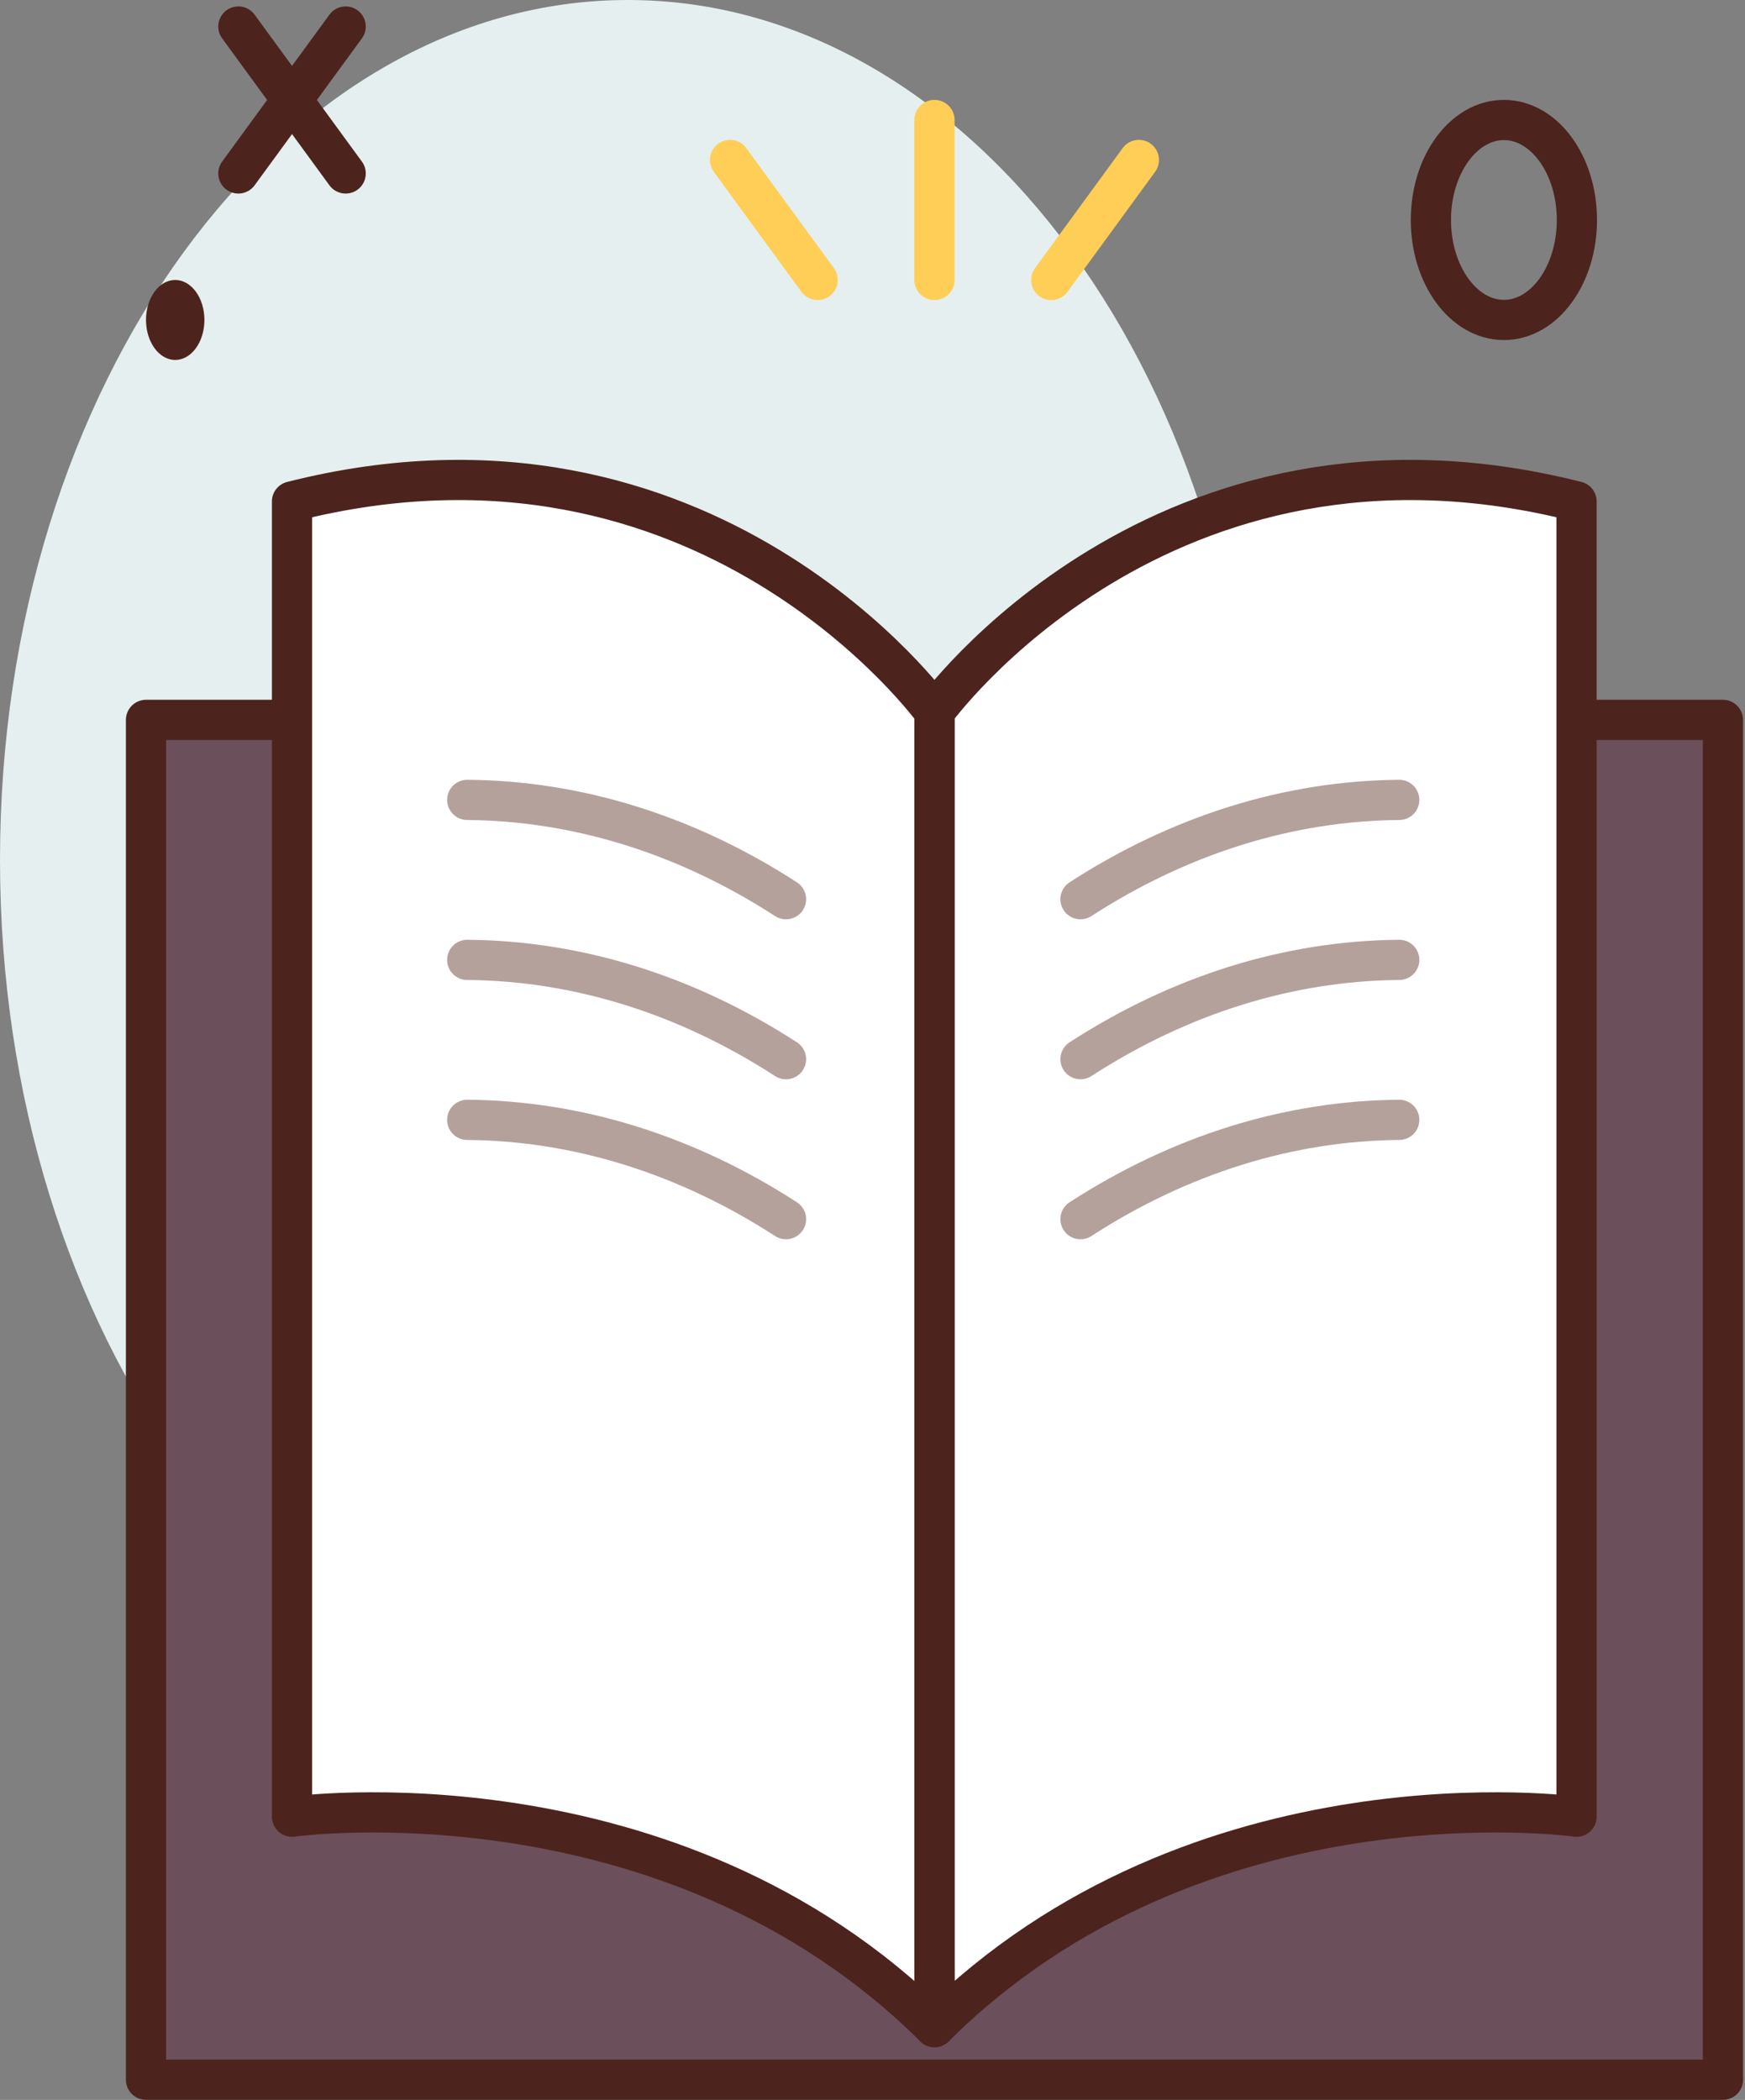 <svg width="113" height="136" viewBox="0 0 113 136" fill="none" xmlns="http://www.w3.org/2000/svg">
<rect x="0" y="0" width="113" height="136" fill="#808080" stroke="none"/>
<path d="M97.388 20.722C99.999 20.722 102.115 17.823 102.115 14.247C102.115 10.67 99.999 7.771 97.388 7.771C94.777 7.771 92.66 10.67 92.66 14.247C92.66 17.823 94.777 20.722 97.388 20.722Z" stroke="#4C241D" stroke-width="2.604" stroke-linecap="round" stroke-linejoin="round"/>
<path d="M40.657 111.382C63.111 111.382 81.314 86.448 81.314 55.691C81.314 24.934 63.111 0 40.657 0C18.203 0 0 24.934 0 55.691C0 86.448 18.203 111.382 40.657 111.382Z" fill="#E5EFEF"/>
<path d="M22.384 1.717L15.436 11.234" stroke="#4C241D" stroke-width="2.604" stroke-linecap="round" stroke-linejoin="round"/>
<path d="M15.436 1.717L22.384 11.234" stroke="#4C241D" stroke-width="2.604" stroke-linecap="round" stroke-linejoin="round"/>
<path d="M11.346 23.312C12.39 23.312 13.237 22.152 13.237 20.722C13.237 19.291 12.39 18.132 11.346 18.132C10.302 18.132 9.455 19.291 9.455 20.722C9.455 22.152 10.302 23.312 11.346 23.312Z" fill="#4C241D"/>
<path d="M9.455 46.624H111.571V134.694H9.455V46.624Z" fill="#6B4F5B" stroke="#4C241D" stroke-width="2.604" stroke-linecap="round" stroke-linejoin="round"/>
<path d="M60.513 131.287V46.106C60.513 46.106 75.187 25.661 102.091 32.476V117.657C102.091 117.657 77.632 114.249 60.513 131.287Z" fill="white" stroke="#4C241D" stroke-width="2.604" stroke-linecap="round" stroke-linejoin="round"/>
<path d="M69.968 58.237C76.424 54.058 83.47 51.863 90.61 51.805L69.968 58.237Z" fill="white"/>
<path d="M69.968 58.237C76.424 54.058 83.47 51.863 90.61 51.805" stroke="#B5A19C" stroke-width="2.604" stroke-linecap="round" stroke-linejoin="round"/>
<path d="M69.968 68.598C76.424 64.419 83.47 62.224 90.61 62.166L69.968 68.598Z" fill="white"/>
<path d="M69.968 68.598C76.424 64.419 83.47 62.224 90.61 62.166" stroke="#B5A19C" stroke-width="2.604" stroke-linecap="round" stroke-linejoin="round"/>
<path d="M69.968 78.959C76.424 74.78 83.47 72.585 90.61 72.527L69.968 78.959Z" fill="white"/>
<path d="M69.968 78.959C76.424 74.78 83.47 72.585 90.61 72.527" stroke="#B5A19C" stroke-width="2.604" stroke-linecap="round" stroke-linejoin="round"/>
<path d="M60.513 131.287V46.106C60.513 46.106 45.829 25.661 18.91 32.476V117.657C18.91 117.657 43.382 114.249 60.513 131.287Z" fill="white" stroke="#4C241D" stroke-width="2.604" stroke-linecap="round" stroke-linejoin="round"/>
<path d="M52.949 18.132L47.276 10.361" stroke="#FFCE56" stroke-width="2.604" stroke-linecap="round" stroke-linejoin="round"/>
<path d="M68.077 18.132L73.75 10.361" stroke="#FFCE56" stroke-width="2.604" stroke-linecap="round" stroke-linejoin="round"/>
<path d="M60.513 18.132V7.771" stroke="#FFCE56" stroke-width="2.604" stroke-linecap="round" stroke-linejoin="round"/>
<path d="M50.899 58.237C44.443 54.057 37.397 51.862 30.256 51.805L50.899 58.237Z" fill="white"/>
<path d="M50.899 58.237C44.443 54.057 37.397 51.862 30.256 51.805" stroke="#B5A19C" stroke-width="2.604" stroke-linecap="round" stroke-linejoin="round"/>
<path d="M50.899 68.598C44.443 64.418 37.397 62.223 30.256 62.166L50.899 68.598Z" fill="white"/>
<path d="M50.899 68.598C44.443 64.418 37.397 62.223 30.256 62.166" stroke="#B5A19C" stroke-width="2.604" stroke-linecap="round" stroke-linejoin="round"/>
<path d="M50.899 78.959C44.443 74.78 37.397 72.584 30.256 72.527L50.899 78.959Z" fill="white"/>
<path d="M50.899 78.959C44.443 74.78 37.397 72.584 30.256 72.527" stroke="#B5A19C" stroke-width="2.604" stroke-linecap="round" stroke-linejoin="round"/>
</svg>
